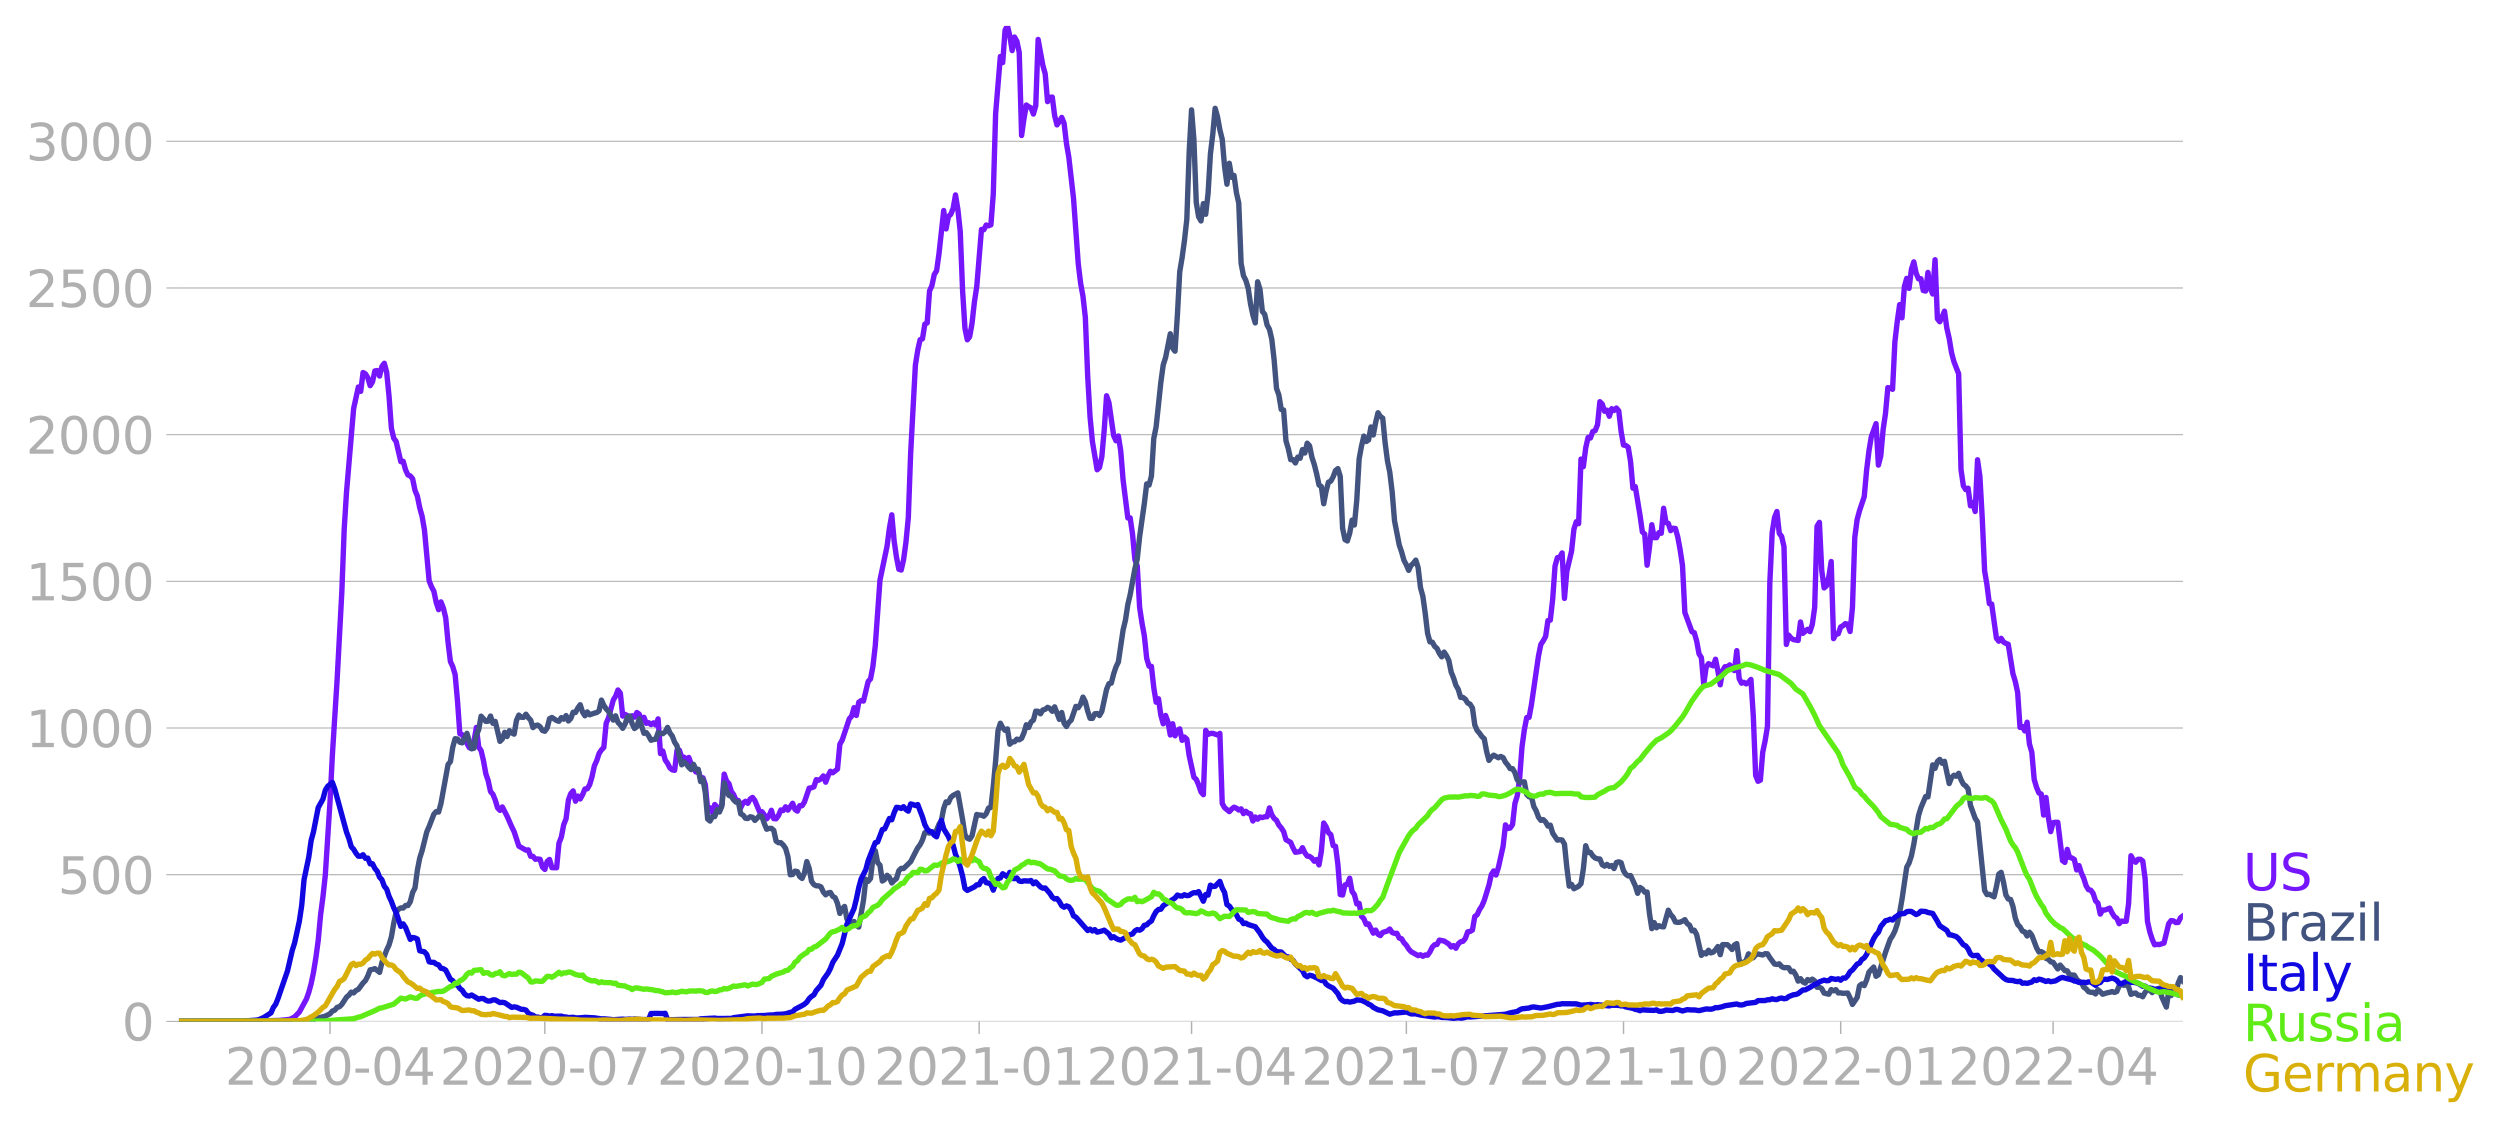 <svg xmlns:xlink="http://www.w3.org/1999/xlink" width="928.157" height="418.711" viewBox="0 0 696.117 314.033" xmlns="http://www.w3.org/2000/svg"><defs><style>*{stroke-linejoin:round;stroke-linecap:butt}</style></defs><g id="figure_1"><path d="M0 314.033h696.117V0H0v314.033z" style="fill:none" id="patch_1"/><g id="axes_1"><path d="M49.83 284.4h558V7.2h-558v277.2z" style="fill:none" id="patch_2"/><g id="matplotlib.axis_1"><g id="xtick_1"><g id="line2d_1"><defs><path id="m0d88c4dc67" d="M0 0v3.5" style="stroke:#b0b0b0;stroke-width:.4"/></defs><use xlink:href="#m0d88c4dc67" x="91.894" y="284.4" style="fill:#b0b0b0;stroke:#b0b0b0;stroke-width:.4"/></g><g style="fill:#b0b0b0" transform="matrix(.14 0 0 -.14 62.646 302.038)" id="text_1"><defs><path id="DejaVuSans-32" d="M1228 531h2203V0H469v531q359 372 979 998 621 627 780 809 303 340 423 576 121 236 121 464 0 372-261 606-261 235-680 235-297 0-627-103-329-103-704-313v638q381 153 712 231 332 78 607 78 725 0 1156-363 431-362 431-968 0-288-108-546-107-257-392-607-78-91-497-524-418-433-1181-1211z" transform="scale(.016)"/><path id="DejaVuSans-30" d="M2034 4250q-487 0-733-480-245-479-245-1442 0-959 245-1439 246-480 733-480 491 0 736 480 246 480 246 1439 0 963-246 1442-245 480-736 480zm0 500q785 0 1199-621 414-620 414-1801 0-1178-414-1799Q2819-91 2034-91q-784 0-1198 620-414 621-414 1799 0 1181 414 1801 414 621 1198 621z" transform="scale(.016)"/><path id="DejaVuSans-2d" d="M313 2009h1684v-512H313v512z" transform="scale(.016)"/><path id="DejaVuSans-34" d="M2419 4116 825 1625h1594v2491zm-166 550h794V1625h666v-525h-666V0h-628v1100H313v609l1940 2957z" transform="scale(.016)"/></defs><use xlink:href="#DejaVuSans-32"/><use xlink:href="#DejaVuSans-30" x="63.623"/><use xlink:href="#DejaVuSans-32" x="127.246"/><use xlink:href="#DejaVuSans-30" x="190.869"/><use xlink:href="#DejaVuSans-2d" x="254.492"/><use xlink:href="#DejaVuSans-30" x="290.576"/><use xlink:href="#DejaVuSans-34" x="354.199"/></g></g><g id="xtick_2"><use xlink:href="#m0d88c4dc67" x="151.703" y="284.4" style="fill:#b0b0b0;stroke:#b0b0b0;stroke-width:.4" id="line2d_2"/><g style="fill:#b0b0b0" transform="matrix(.14 0 0 -.14 122.455 302.038)" id="text_2"><defs><path id="DejaVuSans-37" d="M525 4666h3000v-269L1831 0h-659l1594 4134H525v532z" transform="scale(.016)"/></defs><use xlink:href="#DejaVuSans-32"/><use xlink:href="#DejaVuSans-30" x="63.623"/><use xlink:href="#DejaVuSans-32" x="127.246"/><use xlink:href="#DejaVuSans-30" x="190.869"/><use xlink:href="#DejaVuSans-2d" x="254.492"/><use xlink:href="#DejaVuSans-30" x="290.576"/><use xlink:href="#DejaVuSans-37" x="354.199"/></g></g><g id="xtick_3"><use xlink:href="#m0d88c4dc67" x="212.169" y="284.4" style="fill:#b0b0b0;stroke:#b0b0b0;stroke-width:.4" id="line2d_3"/><g style="fill:#b0b0b0" transform="matrix(.14 0 0 -.14 182.921 302.038)" id="text_3"><defs><path id="DejaVuSans-31" d="M794 531h1031v3560L703 3866v575l1116 225h631V531h1031V0H794v531z" transform="scale(.016)"/></defs><use xlink:href="#DejaVuSans-32"/><use xlink:href="#DejaVuSans-30" x="63.623"/><use xlink:href="#DejaVuSans-32" x="127.246"/><use xlink:href="#DejaVuSans-30" x="190.869"/><use xlink:href="#DejaVuSans-2d" x="254.492"/><use xlink:href="#DejaVuSans-31" x="290.576"/><use xlink:href="#DejaVuSans-30" x="354.199"/></g></g><g id="xtick_4"><use xlink:href="#m0d88c4dc67" x="272.636" y="284.4" style="fill:#b0b0b0;stroke:#b0b0b0;stroke-width:.4" id="line2d_4"/><g style="fill:#b0b0b0" transform="matrix(.14 0 0 -.14 243.388 302.038)" id="text_4"><use xlink:href="#DejaVuSans-32"/><use xlink:href="#DejaVuSans-30" x="63.623"/><use xlink:href="#DejaVuSans-32" x="127.246"/><use xlink:href="#DejaVuSans-31" x="190.869"/><use xlink:href="#DejaVuSans-2d" x="254.492"/><use xlink:href="#DejaVuSans-30" x="290.576"/><use xlink:href="#DejaVuSans-31" x="354.199"/></g></g><g id="xtick_5"><use xlink:href="#m0d88c4dc67" x="331.788" y="284.4" style="fill:#b0b0b0;stroke:#b0b0b0;stroke-width:.4" id="line2d_5"/><g style="fill:#b0b0b0" transform="matrix(.14 0 0 -.14 302.54 302.038)" id="text_5"><use xlink:href="#DejaVuSans-32"/><use xlink:href="#DejaVuSans-30" x="63.623"/><use xlink:href="#DejaVuSans-32" x="127.246"/><use xlink:href="#DejaVuSans-31" x="190.869"/><use xlink:href="#DejaVuSans-2d" x="254.492"/><use xlink:href="#DejaVuSans-30" x="290.576"/><use xlink:href="#DejaVuSans-34" x="354.199"/></g></g><g id="xtick_6"><use xlink:href="#m0d88c4dc67" x="391.597" y="284.4" style="fill:#b0b0b0;stroke:#b0b0b0;stroke-width:.4" id="line2d_6"/><g style="fill:#b0b0b0" transform="matrix(.14 0 0 -.14 362.349 302.038)" id="text_6"><use xlink:href="#DejaVuSans-32"/><use xlink:href="#DejaVuSans-30" x="63.623"/><use xlink:href="#DejaVuSans-32" x="127.246"/><use xlink:href="#DejaVuSans-31" x="190.869"/><use xlink:href="#DejaVuSans-2d" x="254.492"/><use xlink:href="#DejaVuSans-30" x="290.576"/><use xlink:href="#DejaVuSans-37" x="354.199"/></g></g><g id="xtick_7"><use xlink:href="#m0d88c4dc67" x="452.063" y="284.4" style="fill:#b0b0b0;stroke:#b0b0b0;stroke-width:.4" id="line2d_7"/><g style="fill:#b0b0b0" transform="matrix(.14 0 0 -.14 422.815 302.038)" id="text_7"><use xlink:href="#DejaVuSans-32"/><use xlink:href="#DejaVuSans-30" x="63.623"/><use xlink:href="#DejaVuSans-32" x="127.246"/><use xlink:href="#DejaVuSans-31" x="190.869"/><use xlink:href="#DejaVuSans-2d" x="254.492"/><use xlink:href="#DejaVuSans-31" x="290.576"/><use xlink:href="#DejaVuSans-30" x="354.199"/></g></g><g id="xtick_8"><use xlink:href="#m0d88c4dc67" x="512.53" y="284.4" style="fill:#b0b0b0;stroke:#b0b0b0;stroke-width:.4" id="line2d_8"/><g style="fill:#b0b0b0" transform="matrix(.14 0 0 -.14 483.282 302.038)" id="text_8"><use xlink:href="#DejaVuSans-32"/><use xlink:href="#DejaVuSans-30" x="63.623"/><use xlink:href="#DejaVuSans-32" x="127.246"/><use xlink:href="#DejaVuSans-32" x="190.869"/><use xlink:href="#DejaVuSans-2d" x="254.492"/><use xlink:href="#DejaVuSans-30" x="290.576"/><use xlink:href="#DejaVuSans-31" x="354.199"/></g></g><g id="xtick_9"><use xlink:href="#m0d88c4dc67" x="571.682" y="284.4" style="fill:#b0b0b0;stroke:#b0b0b0;stroke-width:.4" id="line2d_9"/><g style="fill:#b0b0b0" transform="matrix(.14 0 0 -.14 542.434 302.038)" id="text_9"><use xlink:href="#DejaVuSans-32"/><use xlink:href="#DejaVuSans-30" x="63.623"/><use xlink:href="#DejaVuSans-32" x="127.246"/><use xlink:href="#DejaVuSans-32" x="190.869"/><use xlink:href="#DejaVuSans-2d" x="254.492"/><use xlink:href="#DejaVuSans-30" x="290.576"/><use xlink:href="#DejaVuSans-34" x="354.199"/></g></g></g><g id="matplotlib.axis_2"><g id="ytick_1"><path d="M49.83 284.4h558" clip-path="url(#pbf61bbd13a)" style="fill:none;stroke:#b0b0b0;stroke-width:.3;stroke-linecap:square" id="line2d_10"/><g id="line2d_11"><defs><path id="m326bb957f6" d="M0 0h-3.5" style="stroke:#b0b0b0;stroke-width:.3"/></defs><use xlink:href="#m326bb957f6" x="49.83" y="284.4" style="fill:#b0b0b0;stroke:#b0b0b0;stroke-width:.3"/></g><use xlink:href="#DejaVuSans-30" style="fill:#b0b0b0" transform="matrix(.14 0 0 -.14 33.922 289.719)" id="text_10"/></g><g id="ytick_2"><path d="M49.83 243.556h558" clip-path="url(#pbf61bbd13a)" style="fill:none;stroke:#b0b0b0;stroke-width:.3;stroke-linecap:square" id="line2d_12"/><use xlink:href="#m326bb957f6" x="49.83" y="243.556" style="fill:#b0b0b0;stroke:#b0b0b0;stroke-width:.3" id="line2d_13"/><g style="fill:#b0b0b0" transform="matrix(.14 0 0 -.14 16.108 248.875)" id="text_11"><defs><path id="DejaVuSans-35" d="M691 4666h2478v-532H1269V2991q137 47 274 70 138 23 276 23 781 0 1237-428 457-428 457-1159 0-753-469-1171Q2575-91 1722-91q-294 0-599 50Q819 9 494 109v635q281-153 581-228t634-75q541 0 856 284 316 284 316 772 0 487-316 771-315 285-856 285-253 0-505-56-251-56-513-175v2344z" transform="scale(.016)"/></defs><use xlink:href="#DejaVuSans-35"/><use xlink:href="#DejaVuSans-30" x="63.623"/><use xlink:href="#DejaVuSans-30" x="127.246"/></g></g><g id="ytick_3"><path d="M49.83 202.713h558" clip-path="url(#pbf61bbd13a)" style="fill:none;stroke:#b0b0b0;stroke-width:.3;stroke-linecap:square" id="line2d_14"/><use xlink:href="#m326bb957f6" x="49.83" y="202.713" style="fill:#b0b0b0;stroke:#b0b0b0;stroke-width:.3" id="line2d_15"/><g style="fill:#b0b0b0" transform="matrix(.14 0 0 -.14 7.2 208.032)" id="text_12"><use xlink:href="#DejaVuSans-31"/><use xlink:href="#DejaVuSans-30" x="63.623"/><use xlink:href="#DejaVuSans-30" x="127.246"/><use xlink:href="#DejaVuSans-30" x="190.869"/></g></g><g id="ytick_4"><path d="M49.83 161.87h558" clip-path="url(#pbf61bbd13a)" style="fill:none;stroke:#b0b0b0;stroke-width:.3;stroke-linecap:square" id="line2d_16"/><use xlink:href="#m326bb957f6" x="49.83" y="161.869" style="fill:#b0b0b0;stroke:#b0b0b0;stroke-width:.3" id="line2d_17"/><g style="fill:#b0b0b0" transform="matrix(.14 0 0 -.14 7.2 167.188)" id="text_13"><use xlink:href="#DejaVuSans-31"/><use xlink:href="#DejaVuSans-35" x="63.623"/><use xlink:href="#DejaVuSans-30" x="127.246"/><use xlink:href="#DejaVuSans-30" x="190.869"/></g></g><g id="ytick_5"><path d="M49.83 121.025h558" clip-path="url(#pbf61bbd13a)" style="fill:none;stroke:#b0b0b0;stroke-width:.3;stroke-linecap:square" id="line2d_18"/><use xlink:href="#m326bb957f6" x="49.83" y="121.025" style="fill:#b0b0b0;stroke:#b0b0b0;stroke-width:.3" id="line2d_19"/><g style="fill:#b0b0b0" transform="matrix(.14 0 0 -.14 7.2 126.344)" id="text_14"><use xlink:href="#DejaVuSans-32"/><use xlink:href="#DejaVuSans-30" x="63.623"/><use xlink:href="#DejaVuSans-30" x="127.246"/><use xlink:href="#DejaVuSans-30" x="190.869"/></g></g><g id="ytick_6"><path d="M49.83 80.182h558" clip-path="url(#pbf61bbd13a)" style="fill:none;stroke:#b0b0b0;stroke-width:.3;stroke-linecap:square" id="line2d_20"/><use xlink:href="#m326bb957f6" x="49.83" y="80.182" style="fill:#b0b0b0;stroke:#b0b0b0;stroke-width:.3" id="line2d_21"/><g style="fill:#b0b0b0" transform="matrix(.14 0 0 -.14 7.2 85.5)" id="text_15"><use xlink:href="#DejaVuSans-32"/><use xlink:href="#DejaVuSans-35" x="63.623"/><use xlink:href="#DejaVuSans-30" x="127.246"/><use xlink:href="#DejaVuSans-30" x="190.869"/></g></g><g id="ytick_7"><path d="M49.83 39.338h558" clip-path="url(#pbf61bbd13a)" style="fill:none;stroke:#b0b0b0;stroke-width:.3;stroke-linecap:square" id="line2d_22"/><use xlink:href="#m326bb957f6" x="49.83" y="39.338" style="fill:#b0b0b0;stroke:#b0b0b0;stroke-width:.3" id="line2d_23"/><g style="fill:#b0b0b0" transform="matrix(.14 0 0 -.14 7.2 44.657)" id="text_16"><defs><path id="DejaVuSans-33" d="M2597 2516q453-97 707-404 255-306 255-756 0-690-475-1069Q2609-91 1734-91q-293 0-604 58T488 141v609q262-153 574-231 313-78 654-78 593 0 904 234t311 681q0 413-289 645-289 233-804 233h-544v519h569q465 0 712 186t247 536q0 359-255 551-254 193-729 193-260 0-557-57-297-56-653-174v562q360 100 674 150t592 50q719 0 1137-327 419-326 419-882 0-388-222-655t-631-370z" transform="scale(.016)"/></defs><use xlink:href="#DejaVuSans-33"/><use xlink:href="#DejaVuSans-30" x="63.623"/><use xlink:href="#DejaVuSans-30" x="127.246"/><use xlink:href="#DejaVuSans-30" x="190.869"/></g></g></g><path d="m49.83 284.4 23.004-.082 3.286-.151 1.314-.012 1.315-.117 1.971-.21 1.315-.665 1.314-1.365 1.972-3.618.657-1.867.658-2.404.657-3.186.657-4.026.657-4.854.658-7.119.657-4.983.657-6.068 1.315-20.48.657-13 1.314-20.865 1.315-24.46.657-17.47.657-10.479 1.972-23.14 1.315-6.022.657 1.202.657-5.228.657.362.658 1.073.657 2.218.657-1.062.657-3.034.657-.105.658 1.528.657-2.695.657-.864.657 2.474.658 6.698.657 8.928.657 2.777.657.875 1.315 5.648.657-.105.657 2.37.658 1.423.657.268.657.817.657 3.221.658 1.599.657 3.232.657 2.37.657 3.768 1.315 14.226.657 1.657.657 1.237.658 3.139.657 1.984.657-2.16.657 1.681.658 2.708.657 6.826.657 5.38.657 1.435.658 2.206.657 7.27.657 9.196.657.28 1.972 3.594.657.233.657-2.065.658-3.781.657 5.461.657.98.657 2.766.658 3.665.657 1.925.657 3.058.657.735.658 1.622.657 2.194.657.676.657-.956 1.315 2.567 1.314 2.987.658 1.354 1.314 4.003 1.972 1.132.657-.082.657 1.774.658.046.657.794.657-.082.657.094.658 2.17.657.642.657-2.217.657-.549.658 2.276 1.314.035.657-6.874.657-1.645.658-3.466.657-1.645.657-5.24.657-1.774.658-.758.657 2.859.657-1.424.657.805.658-1.19.657-1.587.657-.058.657-1.132.658-2.218.657-3.057.657-1.435.657-2.008.658-.98.657-.677.657-6.745.657-1.505 1.315-4.936.657-1.086.657-1.727.658.876.657 6.395.657-.479.657.362.658 1.307.657-1.284.657.385.657-1.295.658.467.657 2.019.657-1.144.657 1.669.658-.164.657.514.657-.467.657.583.657-1.692.658 9.651.657-.7.657 2.486.657.933.658 1.284.657.537.657.128.657-5.531.658-.094.657 1.984.657-.012.657.724.658-.654.657 1.798 1.314 2.228.658-.28.657 1.868.657.058.657 1.902.658 7.025.657-.583.657 1.33.657-2.24.658.735.657.501.657-1.178.657-8.53.658 1.936.657.7.657 2.171.657.91.658 1.506.657.128.657 1.996.657-1.296.658-.478.657.548.657-1.19.657-.443.657.875 1.315 3.174.657-.07.657.875.658 1.109.657-.794.657-1.587.657 2.322.658.047.657-.922.657-1.54.657.163.658-1.038.657.91 1.314-1.89.658 1.715.657.467.657-1.518.657.012.658-1.038 1.314-3.851.657-.105.658-.257.657-1.996.657.152.657-.385.658-.817.657 1.739.657-1.762.657-1.272.658.408 1.314-1.027.657-6.908.658-1.167 1.971-5.928.657-.724.658-2.357.657 2.159.657-3.664.657-.467.658.116 1.314-5.45.657-.711.658-3.466.657-5.718 1.314-18.321 1.972-9.453.657-5.018.658-3.71.657 7.281.657 4.54.657 3.337.658.21.657-2.882.657-4.855.657-6.803.658-18.041 1.314-24.46.657-4.154.658-2.93.657-.244.657-4.096.657-.339.658-8.915.657-1.46.657-3.092.657-1.073.658-4.738 1.314-12.008.657 5.111.657-3.454.658-.607.657-1.657.657-3.746.657 4.015.658 6.138.657 16.536.657 10.479.657 3.174.658-.863.657-3.711.657-5.929.657-4.306 1.315-15.917.657.07.657-1.295.658.198.657-.268.657-8.53.657-22.477 1.315-15.847.657 1.692.657-9.067.658-1.167.657 2.812.657 4.073.657-3.77.658 1.156.657 3.15.657 23.107.657-4.645.658-3.84.657.48.657.314.657 1.716.658-2.334.657-18.426 1.314 7.188.657 2.392.658 7.726.657-1.214.657-.047.657 5.193.658 2.544.657-.91.657-1.167.657 1.622.658 5.602.657 3.839 1.314 11.494 1.315 18.193.657 5.415.657 3.63.658 5.857.657 16.396.657 11.32.657 6.873 1.315 7.866.657-.63.657-3.023.658-7.457.657-9.487.657 1.902 1.315 9.195.657 1.424.657-1.33.657 4.143.658 8.11 1.314 10.56h.657l.658 4.529.657 7.083.657 1.774.657 11.518.657 4.341.658 3.57.657 6.29.657 2.183.657.047.658 5.928.657 4.05.657-.946.657 4.586.658 2.37.657-2.312.657 1.798.657 3.64.658-3.127.657 3.35.657-1.506.657-.409.658 3.175.657-.91.657.594.657 4.587 1.315 5.998.657.618.657 1.517.658 1.96.657.771.657-17.901.657 1.12.658-.268.657-.024 1.314.444.658-.432.657 19.523.657 1.156 1.314 1.097.658-.712.657-.514.657.269.657.525.658-.327.657 1.319.657-.642.657.548.658.14.657 2.008.657-1.109.657.607.658-.607.657.152.657-.222.657-.012.658-2.45.657 1.902.657 1.027.657.548.658 1.319.657.758.657 1.016.657 2.275 1.315.759.657 1.517.657 1.225 1.315-.198.657-1.074.657 1.412.658.91.657.105.657.479.657.863.658-.478.657 1.494.657-3.805.657-7.853.657 1.015.658 1.68.657.537.657 3.058.657.198.658 5.018.657 8.414.657.116.657-2.8.658-.175.657-1.68.657 3.652.657.91.658 2.58.657-.141.657 3.594.657.677.658 1.54.657-.105 1.314 2.58.658-.852.657 1.155.657.373.657-.875 1.315-.408.657-.537.657.968.658.234.657-.012.657 1.319.657.198.658 1.109.657.688.657 1.05.657.747 1.972 1.097.657-.245.657.432.658-.373.657.07.657-.922.657-1.33.658-.677.657-.059.657-1.213 1.315.256 1.314.829.657.828.658-.385.657.736.657-1.214.657-.584.658-.14.657-.793.657-1.832.657-.129.658-.373.657-3.781.657-.478.657-1.436.658-1.015.657-1.54 1.314-4.237.658-2.964.657-1.015.657 1.132.657-2.065 1.315-5.94.657-5.94.657.98.658-.128.657-.946.657-5.881.657-2.124.657-4.773.658-8.81.657-4.82.657-3.384.657-.058.658-3.536 1.971-13.607.658-3.186.657-.98.657-1.202.657-4.446.658-.129.657-5.788.657-9.265.657-2.323.658-.14.657-1.19.657 12.662.657-7.586 1.315-5.566.657-6.127.657-2.065.658.525.657-17.971.657 2.1.657-5.228.658-2.894.657.152.657-1.809.657-.245.658-1.657.657-6.395.657.654.657 2.007.658-.315.657 1.703.657-2.1.657.49.657-.677.658.794.657 5.706.657 3.804.657.117.658.502.657 3.98.657 7.41.657-.42 1.315 7.958.657 4.645.657.606.658 8.66.657-4.937.657-6.337.657 3.595.658.011.657-1.4.657.175.657-6.955.658 3.956.657.268.657 1.996.657-.665.658.07.657 2.38.657 3.536.657 4.365.658 13.105 1.971 5.356.658.28.657 2.299.657 3.57.657 1.063.658 7.433.657-4.68.657-1.061 1.314.595.658-1.832.657 3.267.657 3.84.657-3.898.658-1.132.657.047.657-.549.657 1.167.658.42.657-5.554.657 7.76.657 1.295.658-.222.657.42.657-.49.657-.746.658 10.21.657 16.536.657 1.61.657-.314.658-7.784.657-3.14.657-4.037.657-39.945.658-14.062.657-4.19.657-1.645.657 6.069.658.875.657 2.836.657 27.236.657-2.59.658.84.657.397 1.314.245.658-5.146.657 3.162 1.314-1.12.657.642.658-2.008.657-4.726.657-22.604.657-1.085.658 13.42.657 4.831.657-.583.657-2.51.658-4.247.657 21.46.657-1.225.657-.128.658-1.88.657-.372.657-.56.657.163.658 2.019.657-6.594.657-19.651.657-4.948.658-2.44 1.314-3.909.657-7.34.658-5.38.657-3.99 1.314-3.618.658 11.541.657-2.532.657-7.364.657-4.434.658-7.247.657.093.657.374.657-13.303.657-5.625.658-4.645.657 3.653.657-8.659.657-2.31.658 2.777.657-5.333.657-2.03.657 3.15.658 1.575.657-.046.657 3.279.657.152.658-5.182.657 4.365.657 1.634.657-9.523.658 16.43.657.818.657-1.33.657-1.6.658 4.739.657 2.859.657 3.99.657 2.463 1.315 3.384.657 26.665.657 4.54.658 1.05.657-.397.657 4.901.657-.921.658 2.508.657-14.4.657 4.621.657 11.682.658 14.622.657 3.92.657 5.194.657.128 1.315 9.51.657.83.657-.794.657 1.027.658.385.657.233 1.314 8.204.658 2.182.657 3.07.657 9.708.657-.256.658 1.225.657-2.416.657 6.08.657 2.276.658 7.55.657 2.217.657 1.564.657.315.658 5.846.657-4.9.657 5.484.657 4.026.658-2.474.657-.128.657.011 1.315 10.666.657.49.657-3.617.657 2.229.658.175.657.397.657 2.917.657-1.202.658 2.077.657 1.447.657 2.1.657 1.074.657.164.658.922.657 2.03.657.642.657 3.046.658-1.132h.657l1.314-.525.658 1.342.657 1.038.657.432.657 1.517.658-.735.657.082.657-.035.657-4.913.658-13.304.657 1.132.657.665.657-.816.658-.012.657.502.657 4.901.657 11.891.658 2.953.657 2.019.657 1.54.657-.117.658.07 1.314-.432 1.315-5.39.657-.864.657.081.657.467.658-.023.657-1.33.657-.48h0" clip-path="url(#pbf61bbd13a)" style="fill:none;stroke:#7516fd;stroke-width:1.5;stroke-linecap:square" id="line2d_24"/><path d="m49.83 284.4 33.52-.07 2.628-.327 3.287-.723 1.314-.339 1.315-.653.657-.77.657-.234.657-.782.658-.186.657-.642 1.314-2.03.658-.55.657-.84.657.222.657-.677.658-.315 1.314-1.785.657-.665.658-1.284.657-1.704.657-.105.657-.233 1.315 1.039.657-2.766 1.314-3.454.658-1.412.657-2.24.657-3.805.657-3.093.658-.793.657-.385.657.046.657-.711.658.011.657-1.062.657-2.567.657-1.272.658-4.913.657-3.384.657-2.066 1.315-5.263.657-1.505 1.314-3.42.658-.711.657.128.657-2.392 1.972-10.841.657-.794.657-4.037.658-2.358.657.094.657.887.657.175 1.315-2.65 1.314 4.307.657-.164.658-3.629.657-1.552.657-3.734 1.315 1.447.657-.058.657-1.424.657 2.007.658-.513 1.314 5.543.657-.654.658-1.844.657 1.156.657-1.622.657.618.658.338.657-3.839.657-1.459.657.596.658.023.657-.864.657.946.657.688.658 2.089.657-.572.657-.128.657.467.658 1.038.657.21.657-.922.657-2.567.658-.338 1.314.852.657.198.657-1.015.658.431.657-.992.657 1.494.657-.688.658-1.75.657.07.657-1.25.657-.898.658 2.042.657 1.027.657-1.062.657.782 1.315-.455.657-.163.657-.49.658-2.976.657 1.482.657.968.657.689 1.315 2.427.657-1.19.657 1.844.658.665.657.968.657-1.167.657-1.948.658-.28.657 2.123.657 1.33.657-.524.658-2.183 1.314 4.038.657-.187.658.91.657 1.214.657-.21.657-.082.657-1.843.658.245.657.058.657-.513.657-1.226.658 1.54.657.853.657 1.738.657.98.658 2.941.657 2.358.657-.806.657.63.658.887.657.619.657-1.459.657 1.377h.658l.657 3.42.657-.666.657 3.816.658 7.294.657.548.657-1.248.657.011.658-1.902.657.619.657-1.61.657-6.5.658 2.275.657 1.225.657.234.657 1.003.658.63.657-.093.657 3.36.657.35.658.864.657.07.657-.478.657.14.657.875 1.315-1.33.657.257.657 1.96.658 1.564.657-.222.657-.023.657.56.658 2.999.657.443h.657l.657.63.658.934.657 2.322.657 5.042.657-.082.658-.922.657.128.657 1.39.657.5.658-1.54.657-3.15.657 1.879.657 3.605.658.934.657.327.657.023.657.28.658 1.424.657.782.657-.537.657-.117.658 1.109.657.35.657 1.599.657 2.777.658-1.33.657-.607.657 3.524.657.747.657.152.658-.245.657 1.05.657.513 1.315-7.41.657-5.905.657.584.657-.829.658-5.601.657-2.1.657 3.302.657.735.658 4.4.657-.444.657-1.144.657.596.658 1.528.657-.7.657-.537.657-2.182.658-.642.657.047 1.972-1.926 1.314-2.59.657-1.249.658-.863.657-1.32.657-2.03.657-.093.658.198.657-.35.657.525.657-1.026.658-1.588.657-1.026.657-3.408.657-1.82.657.21.658-1.447.657-.56 1.314-.69 1.315 7.423.657 4.236.657.957.658.268.657-.957 1.314-5.928.658.152.657.035.657.303.657-.688.658-1.599.657-.163.657-5.859.657-7.141.658-8.356.657-2.089.657 1.237.657.736.658-.386.657 4.248.657-.63.657-.058.658-.712.657.175.657-.409.657-1.528.658-2.253.657.747.657-1.528.657-.514.658-2.497.657.058.657.689.657-1.062.657-.187.658-.548.657.315.657.782.657-1.237 1.315 3.489.657-1.914.657 2.976.658.922.657-1.144.657-.63 1.315-3.828.657.362.657-1.027.657-1.914.658 1.284.657 2.602.657 2.007.657.035.658-1.295.657-.07.657.548.657-1.166 1.315-6.115.657-1.587.657-.14.658-2.58.657-1.948.657-1.366 1.315-8.915.657-2.72.657-4.329.657-2.777 1.315-7.223.657-2.685.657-6.22 1.315-9.277.657-5.438.657.327.657-2.474.658-10.491.657-3.267 1.314-12.405.658-4.808.657-2.066 1.314-6.605.658 4.015.657.817.657-9.966.657-12.148.658-3.91.657-4.784.657-5.928.657-18.765.658-11.681.657 8.273.657 17.505.657 3.967.658 1.18.657-4.82.657 2.964.657-5.754.658-11.097.657-5.473.657-7.177.657 2.345.658 3.63.657 2.637.657 7.667.657 4.843.657-5.823.658 3.909.657-.525.657 4.784.657 2.894.658 16.805.657 3.442.657 1.296.657 2.193.658 4.388.657 3.104.657 2.16.657-11.449.658 2.113.657 6.138.657.793.657 2.976.658 1.19.657 2.813.657 5.788.657 7.877.658 1.844.657 4.014.657.163.657 8.566.658 2.217.657 3.023.657-.012.657.945.658-1.622.657.303.657-2.404.657.946.658-2.731.657.712.657 3.209.657 2.007.658 2.602.657 3.116.657.432.657 4.785.657-3.501.658-2.51.657-.28.657-1.213.657-1.75.658-.526.657 2.183.657 14.412.657 3.162.658.385.657-2.135.657-3.665.657 1.354.658-6.897.657-11.506.657-3.547.657-2.801.658 1.505.657-.432.657-3.617.657 2.229.658-3.49.657-2.695.657 1.038.657.456.658 6.791.657 5.1.657 3.22.657 5.462.658 8.029 1.314 6.733.657 1.926.658 2.345.657 1.237.657 1.54.657-1.388.658-.584.657-.875.657 2.09.657 5.589.657 2.392.658 4.715.657 5.578.657 2.404.657.081.658 1.167.657.572.657 1.377.657.969.658-1.319.657.98.657 1.33.657 3.268.658 1.587.657 2.077.657 1.144.657 2.217.658.024.657.501.657 1.05.657.316.658 1.05.657 4.738.657 1.54.657.747.658.945.657.607.657 3.513.657 2.509.658-.864.657-.583 1.314.723.658-.362.657.315.657 1.284.657.782.658 1.015h.657l.657 1.097.657 2.03.657.643 1.315-.106.657 3.513.657.654.658-.035.657 2.742.657 1.202.657 1.774.658.887.657-.21.657.641.657 1.156.658-.257.657 2.217 1.314 1.949.658-.105.657.082.657 1.143.657 6.465.658 5.228.657-.49.657 1.214 1.315-.689.657-.747.657-4.096.657-6.441.658 1.878.657-.023.657.969.657.595.658.222.657.058.657 1.587.657.397.658-.49.657.536.657-.21.657.829.657-1.68.658-.187.657.245.657 2.217.657 1.004.658.466.657-.116 1.314 2.847.658 2.1.657-1.633.657.443.657.876.658-.035.657 5.94.657 4.247.657-1.68.658 1.435.657-.572.657.269.657.058 1.315-4.633.657 1.237.657.7.658 1.342.657.105.657-.058.657-.28.658-.42.657 1.085.657.455.657 1.564.658-.163.657 1.213 1.314 5.788.658-.711.657.303.657-1.015.657.735.657-.199.658-.653.657-.922.657 2.264.657-2.79 1.315.013.657.583.657.759.658-1.26.657-.374.657 4.47.657 1.166.658-.361.657-.654.657-1.774.657 1.237.658-.186.657-.782.657-.234 1.315.28.657-.361.657.035.657 1.073 1.315 1.774.657.105.657-.163.658.758.657.327.657-.047.657.07.658 1.086.657-.129.657 1.015.657 1.728.658-.677.657.898.657.35.657-.992.657.315.658-.443.657.49.657 1.774.657-.035.658.408.657 1.249 1.314.315.658-1.284.657.339.657-.327.657.91.658-.023.657.14 1.314-.082.658 1.366.657 1.797 1.314-1.926.658-3.267.657-.502.657.467.657-1.564.658-2.205 1.314-1.4.657 2.566.658-.42 1.971-6.231 1.315-3.641.657-.992.657-1.342.657-1.96.658-3.105.657-3.757 1.314-8.928.658-1.178.657-2.019.657-3.197 1.315-7.982.657-2.148 1.314-3.139.658.082 1.314-8.904.657.969.658-1.926.657-.572.657 1.074.657-.537 1.315 6.185.657-1.669.657-.642.658.28.657-.816.657 1.773.657 1.26.658.48.657.828.657 4.562 1.315 3.63.657 1.015 1.972 19.103.657 1.109.657-.07 1.314.7.658-2.8.657-3.513.657-.502.657 2.742.658 3.536.657 1.132.657.14.657 1.926.658 3.267.657 1.762.657.677.657 1.167.658.222.657 1.143.657-1.038.657.84 1.315 3.477.657 1.167.657-.081.658.373.657 1.506.657.233.657.712.658.14 1.314 1.855.657-1.073 1.315 1.54.657.058.657 1.097 1.315.105.657 1.132.657.596.658.361.657 1.272.657.444.657.782.657.186.658-.011.657.466.657-1.167.657.549.658.7 1.314-.42.657-.105.658-.222.657.245.657-.256.657-1.564.658-.397.657.233.657-.151.657.607.658 2.077.657-.269.657-.116.657.606.658.036.657.396.657-1.237.657-.723.658.151.657.666.657-.666.657-.385.658-.163.657 2.31 1.314 2.918.658-4.294.657 1.097.657-1.027.657.338.658-2.777.657-1.54.657.944h0" clip-path="url(#pbf61bbd13a)" style="fill:none;stroke:#42537f;stroke-width:1.5;stroke-linecap:square" id="line2d_25"/><path d="m49.83 284.4 17.746-.082 3.943-.28.657-.163 1.315-.584 1.972-1.272.657-1.493.657-.922.657-1.646 2.63-7.655 1.314-5.683.657-2.066 1.314-6.033.658-4.4.657-7.211 1.314-6.243.658-4.645.657-2.427 1.314-6.733 1.315-2.346.657-2.462.657-1.097 1.315-1.074.657 1.786 3.286 12.054.658 1.75.657 2.288.657.724.657 1.097.658.816.657.024.657-.42.657.992.658-.059.657 1.599.657-.023.657 1.307.657.793.658 1.646.657.711.657 1.81.657.781.658 2.019.657 1.412.657 1.774.657 1.33 1.315 3.851.657-.689.657 1.004 1.315 3.314.657-.537.657.129.658.303.657 3.268 1.314.291.658.747.657 2.03.657.14.657.013.658.478.657.233.657.934.657.117.658.396 1.314 2.544.657.397.658 1.109.657.081.657.98.657.514.658 1.004.657.502.657.093.657-.292 1.972 1.179.657-.21.657.023.658.455.657.257.657-.058.657-.28h.658l1.314.746.657-.07.658.105 1.971 1.307.658-.151.657.105 1.314.571.658.035.657.187.657.864.657.373.658.199.657.478.657.023.657.199.658-.059.657-.606.657.046.657.175.658-.151.657.175 1.971-.035.658.21.657.035.657.163 1.315-.082.657.152.657.023 1.315-.081.657-.082 1.314.07 1.315.07 1.972.292.657-.024 1.972.176.657.081 2.629-.163.657.07 1.315-.082.657.07.657-.093 1.972.152h1.972l.657-1.693 1.971-.011 1.315.035.657-.07.657 1.809 3.287-.082 5.258-.012.657-.175 3.943-.21.658.117 3.943-.024.657-.21 3.944-.513 1.314.058.657.012.658-.117 1.971-.035 1.315-.128 1.314-.047.658-.14 1.314-.035 1.315-.117 1.314-.42.657-.14.658-.712 1.971-1.026.658-.397.657-.56.657-.98.657-.62.658-.42.657-1.213 1.314-1.482.658-1.54 1.314-1.856.657-1.26.658-1.704 1.314-2.007 1.315-3.256 1.314-5.344 1.972-4.365.657-2.649.657-3.162.657-2.428 1.315-2.602.657-2.509 1.972-5.006.657-.199 1.315-3.465.657-.187 1.314-2.894.658.361.657-1.972.657-1.493.657.07.658.245.657-.49.657.793.657.444.658-1.996.657.152.657.28.657-.269 1.315 3.443.657 2.159.657 1.237.658.618.657.152.657.934.657.431 1.315-4.586.657 2.38 1.314 2.136.658 1.54.657.888.657 2.544.657 1.482.658 2.077.657 2.509.657 3.407.657.549 1.972-.969.657-.583.658-.035.657-1.202.657-.49.657 1.132.658.116.657.315.657 1.646.657-1.844.658-1.389.657-.163.657-1.167 1.315.864.657-1.26.657 1.668.657.093.658-.186.657.828.657.152.657-.199 1.315.07.657-.151.657.91.658-.502 1.314 1.389.657.338.657-.058 1.315 1.505.657 1.062.657.49.658-.105.657.829.657 1.167.657.42.658-.385.657.257.657.898.657 1.634.658.35 3.286 3.723.657-.385.657.513.658-.373.657.7 1.314-.315.658-.234 1.314 1.05.657 1.11.658-.34.657.467.657.327.657.152 1.315-.7.657-.514.657-.315.658-.175.657-.84.657-.385.657.175.657-.397.658-.968.657-.117.657-.665.657-.42.658-1.47.657-1.156.657-.584.657-.07.658-.98 3.286-2.135.657-.829.657.245.658.035.657-.362.657.257.657-.082.658-.478.657-.28.657.047.657-.339 1.315 2.673.657-1.868.657.164.658-2.766.657.374.657-.059 1.315-1.365.657 1.844.657 1.248.657 3.373.657.397.658.933.657.49.657 1.004.657 1.225.658.234.657 1.015.657-.14.657.397 1.972.606 1.315 1.762.657 1.12.657.853.657.525 1.315 1.692.657.35.657.653 1.315.082 1.314 1.307.658.058.657.666.657.291.657 1.027 1.315 1.214.657.583.657 1.32.658.43.657-.42.657.13 1.315.594 1.314.735.657-.081.657 1.073.658.49 1.314.654 1.315 1.54.657 1.307.657.619.657.303.658-.081.657.198 1.314-.28.658-.339 1.314.106 1.315.63.657.455.657.292.657.595 1.315.677 1.314.28 1.315.63.657.315 1.315-.385.657.035 2.629-.269 1.314.537 1.315-.012 1.314.327 3.944.56.657-.105.657.047.657.163 1.315.035 1.972.21 1.314-.14.657.094.658-.047 1.314-.338.657.07 9.859-.77 1.315-.386 1.971-.385.657-.443.658-.292 1.971-.222.658-.233.657-.07 1.972.303 1.971-.373 2.63-.665.657-.024.657-.14 3.943.035 1.315.362 1.314-.058 1.315-.14 1.314.163.658-.093 3.286.35.657-.21 1.972.058.657.14h.657l.657.292 1.972.397.657.28.658.117.657.256.657-.245 1.972.117 1.314.035.658-.14.657.373.657.035.657-.116.658-.245 1.971.128.658-.292h.657l1.314.42 1.315-.361 1.314.093.658-.023 1.314.198 1.972-.467 1.314.07.657-.14.658-.315.657.035 1.314-.292.658-.256 3.286-.49.657.233.657.047.658-.117.657-.304 2.629-.315.657-.478 1.972-.023.657-.21.657-.012.658-.269.657.175.657.047.657-.315.658-.117.657.199.657-.082.657-.513 1.315-.514.657-.07.657-.245 1.315-1.015.657-.024 1.314-.676 1.315-.84.657-.199.657-.525 1.315-.49.657.186.657-.058.658-.572 1.314.257.657-.163.658.385.657-.607.657.023.657-.665.658-1.108.657-.49 1.314-1.646.658-.28.657-1.015.657-.409.657-.957 1.315-2.975.657-1.447.657-1.062.658-.7.657-1.634 1.314-1.587.658-.152.657-.292.657.245.657-.758.657-.397.658-.549 1.314-.105.657-.513.658-.093.657.035 1.314.851.658-.291.657-.642 1.314.093.658.269 1.314.268 1.315 2.194.657 1.237 1.972 1.284.657 1.237.657.058 1.315.432.657.583 1.314 1.704.658.303.657.829.657 1.412.657.49 1.315-.105.657 1.039.657.443.658.747.657-.198 1.314.886.657.899 1.972 1.82.657.63.658.467.657.222 1.314.058.658.222.657.094.657-.105.657.56.658-.082.657.117 1.314-.385.658-.63.657.221.657-.385.657.128 1.315.514.657-.199.657.269 1.315-.222 1.314-.77.658-.198 1.314.35 1.315.315.657.326.657.117.657.292 1.315-.058.657.128.657-.245.657.058 1.315.91.657-.583.657-.198.658-.806.657-.116.657.07 1.315-.385.657.221.657.409.657.805.658.152 1.314-.665.657-.082.658.397.657-.082 1.314.292 1.315.852.657-.059.657.432 1.315.21.657.257.657.116.658-.21.657.117.657-.245 1.315.56h.657l1.314.584.658.618.657-.012.657.164h0" clip-path="url(#pbf61bbd13a)" style="fill:none;stroke:#1007e1;stroke-width:1.5;stroke-linecap:square" id="line2d_26"/><path d="m49.83 284.4 40.75-.093 1.97-.222 5.916-.42 1.315-.444.657-.128 3.943-1.692 1.315-.677.657-.093 3.286-1.027 1.972-1.669 1.314.245 1.315-.595 1.314.373.658-.023.657-.595.657-.35 1.315-.35 3.286-.595.657.035.657-.094 1.972-1.283.657-.234.658-.688.657-.012.657-.689.657-.303.658-.548.657-.957.657-.49.657.175.657-.747 1.972-.21.657 1.027.658-.187.657.047.657.513.657.128.658-.455.657-.046.657-.455.657.968.658.175 1.314-.618.657.256.658-.116.657.023.657-.548.657.116 1.315 1.027.657.467.657 1.062.658.058.657-.315 1.314.117.658-.012 1.314-1.365h.657l.658.245.657-.374 1.314-1.015.657.502.658-.338.657.023.657-.245.657.047 1.315.63 1.314.291.658-.14.657.77.657.409 1.315.478.657-.105.657.234.657.385.658-.28.657.21 1.972.023.657.222.657-.093.657.595 1.972.21.657.338.658.164.657.49.657-.397.657-.07 1.972.385.657-.093 1.972.28.657.187.657.011 1.315.327.657.28 1.315-.082.657-.128.657.128.657.012 1.315-.362 1.314.164.658-.21 1.314-.059.657.07.658-.128 1.314.105.657.385.658.012.657-.304.657-.151.657.198.658-.093.657-.35.657-.07.657-.339.658.128.657-.186 1.314-.642.658.14.657-.175.657-.059.657-.175.658-.046.657.303 1.314-.525.657.128.658-.023 1.314-.56.657-.922 1.315-.152.657-.642 1.315-.571 1.971-.619.658-.385.657-.093.657-.654.657-.455.658-1.132.657-.373.657-.969L224 265.6l.657-.326.657-.91.657-.06.658-.594.657-.199 2.629-2.053 1.314-1.67.658-.361.657-.128 1.314-.595.658-.49.657.816.657-.21.657-.362.657-.501.658-.187.657-.07.657-.49.657-1.634 1.315-.653.657-.782.657-.525.658-.957 1.314-.584.657-.63.658-.957 2.629-2.322.657-.677 1.314-.829.658-.641.657-.117 1.314-1.844.658-.327.657-.816 1.314.081.658-.968.657.081.657.397.657-.07 1.972-1.552.657.058.658-.14.657-.443.657-.292.657-.012 1.315-.443.657-.455.657.152.657.56.658-.584.657.595.657.234.657-.502 1.315.058.657-.571.657.525.658.28.657 1.365.657.537.657.07.658.525.657 1.797 1.314 2.054.658-.222 1.314 1.19.657-.186.658-1.447.657-.724 1.314-2.602 1.315-.688.657-.63.657-.316.658-.502.657-.28.657.386.657-.129 1.972.455 1.314.922.658.479.657.058 1.314.478 1.315 1.39 1.314.21.658.618.657.338.657.082.657-.129.658-.396.657.221 1.314-.046.658.151 1.971 2.451.658.408 1.314.42.657.654.658.443.657.946 1.314.863 1.315.91.657.047.657-.257.658-.758 1.314-.747.657-.023.658.105.657-.537.657 1.202.657-.175.657.187.658-.28 1.314-.747.657-.339.658-1.248.657.443h.657l.657.455.658.957.657.257.657.525 1.315.525.657.759.657.443.657.047.658.42.657.758.657.175.657-.105 1.972.28.657-.221.658-.537.657.257.657.385.657.198.658-.047.657-.21.657.199 1.315 1.377 1.314-.677 1.314.082.658-.584.657-.805.657-.49 2.63.07.656.665 1.315-.257.657.14.657.42 2.63.187.657.642.657.327 1.314.35.658.268 2.629.397.657-.478.657-.21.657.034.658-.676.657-.245 1.314-.817.658-.059.657.187.657-.245.657.385.658.245.657-.338 2.629-.689.657.047.657-.222 1.315.35.657.094.657.303 2.63.105.656-.07.658.128.657-.233 1.314-.105.658-.478 1.314.035.657-.397 1.315-1.459.657-1.074.657-.793 1.315-3.688 3.286-8.799 2.629-4.702.657-.876.658-.688.657-.479.657-.968 2.629-2.544.657-1.039.657-.677.658-.478 1.971-2.252.658-.42 1.314-.292 1.972-.047.657.059 1.972-.386.657.047.657-.14 1.315.082.657.175.657-.059.658-.618h.657l1.314.327 1.972.186.657.222.658-.023 1.314-.374 1.315-.63 1.314-.84.657-.187.657.059.658.233 1.314.619.657.63.658.28.657.128.657-.082.657-.361.658-.152.657.023.657-.373 1.315-.152 1.314.397 1.972-.07h2.629l.657.14 1.315.047.657.747 1.314.198 1.972-.035.657-.082.658-.642 1.314-.688.657-.327.658-.455.657-.303.657-.175.657-.035 1.315-1.062.657-.549 1.314-1.54.658-1.015.657-1.25.657-.43 1.315-1.46.657-.536 1.314-1.728 1.972-2.322 1.315-1.318 1.314-.666 1.972-1.353.657-.537 1.315-1.482 1.971-2.474.658-.992 1.971-3.43 1.972-2.743.657-.77.658-.596 1.971-.571 2.63-1.973.656-.513 1.315-1.26 1.972-.782 1.971-.479 1.315-.548 1.314.222 1.972.676 1.972.84 3.943 1.168 3.287 2.439 1.314 1.575 1.972 1.365 1.971 3.408 1.315 2.509 1.314 2.917 5.258 7.62.658 1.518.657 1.797 1.972 3.442 1.314 2.766 1.315.98.657 1.004.657.49.657.875 1.972 2.042 1.315 1.669.657 1.109 2.629 2.147.657.058 1.314.257.658.513 1.314.42.657.152.658.689.657.35.657.198.657-.292 1.315-.14 1.314-1.05.658.14.657-.443.657.081 1.315-.898.657-.152.657-.513.657-.84.658-.059 2.629-3.49 1.314-1.084.657-1.05.658-.41.657.304 1.314.082.658-.245 1.971.163.658-.21.657.117.657.513.657.315.657.747 1.972 4.54 1.315 2.59 1.314 3.303.657 1.074.658.805.657 1.202 1.972 5.146.657 1.424.657 1.003 1.315 3.361.657 1.436 1.314 2.252.658.863.657 1.54 1.314 1.775 1.315 1.33.657.373.657.572.658.21 2.629 2.486 1.314.91 1.315.724.657.385.657.245.657.536 1.315.7 1.971 1.67 2.63 2.893 1.314 1.354 1.972.934 1.314.49.657.583 1.315.712 1.972.887 1.971.969 2.63 1.132.657.151 1.314-.186 1.315.268.657.07 2.629.735.657.07h0" clip-path="url(#pbf61bbd13a)" style="fill:none;stroke:#5feb16;stroke-width:1.5;stroke-linecap:square" id="line2d_27"/><path d="m49.83 284.4 30.233-.093 1.315-.024 1.971-.058 1.972-.327 1.972-1.097 1.314-.992 1.315-1.307.657-.408 2.63-4.61.656-.805.658-1.4.657-.304.657-.525 1.972-3.874.657-.35.657.642.658-.397.657.035.657-.362.657-.805.658-.385.657-.829.657-.641.657.186.657-.28.658.047.657 1.167 1.314 1.575.658.514h.657l.657.361.657.922 1.315.887.657.992 1.315 1.552.657.28.657.432 1.315 1.12.657-.105.657.56 1.315.514.657.747.657.397 1.315 1.073 1.314-.07.657.514.658.21.657.373.657.864.657.175 1.315.151 1.314.736 1.972-.164.657.234.657-.012.658.397.657.21.657.373 1.315.152.657-.128.657.058.657-.304 1.972.456 1.315.361.657.024.657.326.657-.14 3.944.07 1.314.28.658-.058 1.314.012 1.972.046 4.6.234h1.315l2.629.082 1.314.163 4.601.082 1.972-.129 4.6.129 1.972-.199 1.972-.081.657-.094 2.63.222.657-.07 1.314.082 7.887.081.657.07 3.286-.163 6.573.14 6.572-.198 1.315-.28 3.286-.164 1.314.163.658-.116h1.971l2.63-.024 1.314-.116.657-.012 1.315-.513 1.971-.35.658-.07.657-.397 1.314.081 1.315-.478 1.314-.362.658.059.657-.537.657-.689.657-.326.658-.63h.657l.657-.292.657-1.039.658-.77.657-.339.657-1.038 2.629-1.144 1.314-2.415 1.972-1.68.657.01.658-1.318 1.971-1.424.658-.886 1.314-.689.657.21.658-1.225.657-1.61.657-1.938.657-1.458.658-.234.657-.408.657-1.622 1.315-1.95.657-.07 1.314-2.345.658-.257.657-.408.657-1.202.657.455.658-1.937.657-.152.657-.77.657-.478.658-.899.657-4.224 1.314-5.52.657-2.404.658-1.027.657-.443.657-2.696.657-.117.658-1.213 1.314 10.07.657.619 1.315-2.836 1.314-3.839.658-1.645.657-1.12 1.314 1.05.658-1.074.657 1.284.657-1.237.657-7.41.658-8.718.657-1.785.657-.479.657.619.658-.479.657-2.03.657.875.657 1.202.658.233.657 1.506 1.314-2.17 1.315 5.659 1.314 2.299.658-.035.657 1.004.657 1.937.657.84.657.233.658.992.657-.583 1.314.98.658.082.657 1.808.657-.186.657 1.225.658 1.96.657.199.657 4.434.657 1.89.658 1.401.657 3.49.657 1.61.657.152.658.49.657-.549.657 2.953.657 1.54.658.56 1.971 2.194.658 1.319 1.971 4.68.658 1.411.657-.14.657.024.657.665.658.046.657.304.657 1.517 1.315 1.517.657.303 1.314 2.58.657.443.658.14.657.712.657.303.657-.152.658.199.657.595.657 1.097 1.315.677.657-.339 2.629-.175 1.314 1.085 1.315.187.657.817.657-.012.658.315.657-.571.657.431.657.257.658-.082.657 1.05.657-.571.657-1.225.658-.747.657-1.47.657-.42.657-.573.658-2.38.657-.514.657.152.657.572 1.972.828.657-.035.657.129.658.397.657-.21 1.314-1.4.658.373.657-.549.657.222.657-.059.658-.478.657.63.657.117.657-.28 1.315.653 1.314.42.658-.07.657-.198 1.314.724.658.198.657-.327.657 1.097 1.315 1.365.657-.116.657.723.657-.186.658.478.657-.42.657.082.657-.129.658.245.657 2.194.657.164.657-.374.657.397.658.082.657.303.657.082.657-1.4 1.315 2.263.657 1.237.657.479.658-.21 1.314.315 1.315 1.68 1.314-.268.657.653.658.14.657.549.657-.35.657-.129.658.129.657.35 1.314.023.658.187.657 1.003.657.14 1.315.7 2.629.292.657.35.657-.081.657.607 1.315.093.657.303.657.094.657.373.658.233.657-.221 1.972.058.657.233.657-.011.657.362.658.151 1.314.047.657-.093.658.105 2.629-.385 1.971-.094.658.245 2.629.187.657.222 1.972-.035 2.629-.082 2.629.443 1.314-.011 1.972-.257.657.07 1.314-.07h.658l1.314-.362 1.972-.058 1.972-.385.657.187.657-.14.657-.362 2.63-.094 1.971-.455.657-.245.658.152 1.314-.152.657-.56.658-.21.657.408.657-.21.657-.35.658-.011.657-.152.657.14 1.315-1.074 1.314.129.657.035.657-.234.658.047.657.56 1.314-.14.658.222 2.629.047.657-.152.657.011.657-.175 1.315.024.657-.187.657-.047.658.245.657-.116.657.081 1.972-.035.657.059.657-.595 1.972-.28.657-.467.658-.257.657-.688 2.629-.292.657.548.657-.933 1.972-1.447 1.314-.164.658-1.027.657-.49.657-.817.657-.431.658-1.004 1.314-.327.657-1.12.658-.677.657-.338.657-.117 1.972-.688 1.314-.992.658-1.016.657-1.82.657-.642.657-.338.658-.129.657-.922.657-1.295 1.315-.817.657-.875.657.117 1.315-.222 1.971-2.94.658-1.541 1.314-.852.657-.864.658.864.657-.665.657.548.657 1.12.657-.56.658-.035.657.129.657-.665.657 1.131.658.782.657 3 .657 1.073.657.584 1.315 2.17 1.314 1.039.658-.315.657.49.657.011.657.187.658.794.657-.7.657.688.657-.98.658-.362.657.187.657.396.657-.443.658 1.482.657-.257 1.314.735.658.257 1.314 3.198.657.957.658 1.353.657.654 1.971-.304.658.852.657.537 1.972-.093.657-.385.657.303.657-.35.658.28h.657l1.314.327 1.315.268 1.314-1.75.658-.654 1.314-.502.657.082.658-.77.657.292.657-.269.657-.443 1.315-.315.657.233 1.315-1.342.657.21.657.444.657-.467.658.187.657-.024.657.829.657-.024.658-.28.657-.758.657-.059 1.314.07.658-1.038.657-.152.657.094.657.49 1.972.14 1.315 1.003.657-.221 1.314.595 1.315.081.657.222.657-.7.658-.257 1.314-1.388 1.315-.082.657-.502.657-.222.657-3.454.658 3.513 1.314-.35.657.233.658-.105.657-3.734.657 3.057.657-3.758.658 2.988.657.607.657-3.373.657-.525.658 4.178.657 1.423.657 3.268.657.268.657.024.658 3.29.657.152.657-.163.657-.899.658-2.392.657-.128.657.058.657-3.466.658 4.061.657-3.092 1.314 1.75 1.315.234.657.746.657-2.812.658 4.738h.657l.657-.292 1.315-.058.657.257.657.116.657-.163 1.315 1.05 1.972.129.657.665.657.373.657.152.658.28 1.314.058.657.654.658.186.657.339.657 1.739h0" clip-path="url(#pbf61bbd13a)" style="fill:none;stroke:#d8b009;stroke-width:1.5;stroke-linecap:square" id="line2d_28"/><g style="fill:#7516fd" transform="matrix(.14 0 0 -.14 624.57 247.921)" id="text_17"><defs><path id="DejaVuSans-55" d="M556 4666h635V1831q0-750 271-1080 272-329 882-329 606 0 878 329 272 330 272 1080v2835h634V1753q0-912-452-1378Q3225-91 2344-91q-885 0-1337 466-451 466-451 1378v2913z" transform="scale(.016)"/><path id="DejaVuSans-53" d="M3425 4513v-616q-359 172-678 256-319 85-616 85-515 0-795-200t-280-569q0-310 186-468 186-157 705-254l381-78q706-135 1042-474t336-907q0-679-455-1029Q2797-91 1919-91q-331 0-705 75-373 75-773 222v650q384-215 753-325 369-109 725-109 540 0 834 212 294 213 294 607 0 343-211 537t-692 291l-385 75q-706 140-1022 440-315 300-315 835 0 619 436 975t1201 356q329 0 669-60 341-59 697-177z" transform="scale(.016)"/></defs><use xlink:href="#DejaVuSans-55"/><use xlink:href="#DejaVuSans-53" x="73.193"/></g><g style="fill:#42537f" transform="matrix(.14 0 0 -.14 624.57 261.921)" id="text_18"><defs><path id="DejaVuSans-42" d="M1259 2228V519h1013q509 0 754 211 246 211 246 645 0 438-246 645-245 208-754 208H1259zm0 1919V2741h935q462 0 688 173 227 174 227 530 0 353-227 528-226 175-688 175h-935zm-631 519h1613q722 0 1112-300 391-300 391-853 0-429-200-682t-588-315q466-100 724-418 258-317 258-792 0-625-425-966Q3088 0 2303 0H628v4666z" transform="scale(.016)"/><path id="DejaVuSans-72" d="M2631 2963q-97 56-211 82-114 27-251 27-488 0-749-317t-261-911V0H581v3500h578v-544q182 319 472 473 291 155 707 155 59 0 131-8 72-7 159-23l3-590z" transform="scale(.016)"/><path id="DejaVuSans-61" d="M2194 1759q-697 0-966-159t-269-544q0-306 202-486 202-179 548-179 479 0 768 339t289 901v128h-572zm1147 238V0h-575v531q-197-318-491-470T1556-91q-537 0-855 302-317 302-317 808 0 590 395 890 396 300 1180 300h807v57q0 397-261 614t-733 217q-300 0-585-72-284-72-546-216v532q315 122 612 182 297 61 578 61 760 0 1135-394 375-393 375-1193z" transform="scale(.016)"/><path id="DejaVuSans-7a" d="M353 3500h2731v-525L922 459h2162V0H275v525l2163 2516H353v459z" transform="scale(.016)"/><path id="DejaVuSans-69" d="M603 3500h575V0H603v3500zm0 1363h575v-729H603v729z" transform="scale(.016)"/><path id="DejaVuSans-6c" d="M603 4863h575V0H603v4863z" transform="scale(.016)"/></defs><use xlink:href="#DejaVuSans-42"/><use xlink:href="#DejaVuSans-72" x="68.604"/><use xlink:href="#DejaVuSans-61" x="109.717"/><use xlink:href="#DejaVuSans-7a" x="170.996"/><use xlink:href="#DejaVuSans-69" x="223.486"/><use xlink:href="#DejaVuSans-6c" x="251.27"/></g><g style="fill:#1007e1" transform="matrix(.14 0 0 -.14 624.57 275.921)" id="text_19"><defs><path id="DejaVuSans-49" d="M628 4666h631V0H628v4666z" transform="scale(.016)"/><path id="DejaVuSans-74" d="M1172 4494v-994h1184v-447H1172V1153q0-428 117-550t477-122h590V0h-590q-666 0-919 248-253 249-253 905v1900H172v447h422v994h578z" transform="scale(.016)"/><path id="DejaVuSans-79" d="M2059-325q-243-625-475-815-231-191-618-191H506v481h338q237 0 368 113 132 112 291 531l103 262L191 3500h609L1894 763l1094 2737h609L2059-325z" transform="scale(.016)"/></defs><use xlink:href="#DejaVuSans-49"/><use xlink:href="#DejaVuSans-74" x="29.492"/><use xlink:href="#DejaVuSans-61" x="68.701"/><use xlink:href="#DejaVuSans-6c" x="129.98"/><use xlink:href="#DejaVuSans-79" x="157.764"/></g><g style="fill:#5feb16" transform="matrix(.14 0 0 -.14 624.57 289.921)" id="text_20"><defs><path id="DejaVuSans-52" d="M2841 2188q203-69 395-294t386-619L4263 0h-679l-596 1197q-232 469-449 622t-592 153h-688V0H628v4666h1425q800 0 1194-335 394-334 394-1009 0-441-205-732-205-290-595-402zM1259 4147V2491h794q456 0 689 211t233 620q0 409-233 617t-689 208h-794z" transform="scale(.016)"/><path id="DejaVuSans-75" d="M544 1381v2119h575V1403q0-497 193-746 194-248 582-248 465 0 735 297 271 297 271 810v1984h575V0h-575v538q-209-319-486-474-276-155-642-155-603 0-916 375-312 375-312 1097zm1447 2203z" transform="scale(.016)"/><path id="DejaVuSans-73" d="M2834 3397v-544q-243 125-506 187-262 63-544 63-428 0-642-131t-214-394q0-200 153-314t616-217l197-44q612-131 870-370t258-667q0-488-386-773Q2250-91 1575-91q-281 0-586 55T347 128v594q319-166 628-249 309-82 613-82 406 0 624 139 219 139 219 392 0 234-158 359-157 125-692 241l-200 47q-534 112-772 345-237 233-237 639 0 494 350 762 350 269 994 269 318 0 599-47 282-46 519-140z" transform="scale(.016)"/></defs><use xlink:href="#DejaVuSans-52"/><use xlink:href="#DejaVuSans-75" x="64.982"/><use xlink:href="#DejaVuSans-73" x="128.361"/><use xlink:href="#DejaVuSans-73" x="180.461"/><use xlink:href="#DejaVuSans-69" x="232.561"/><use xlink:href="#DejaVuSans-61" x="260.344"/></g><g style="fill:#d8b009" transform="matrix(.14 0 0 -.14 624.57 303.921)" id="text_21"><defs><path id="DejaVuSans-47" d="M3809 666v1253H2778v519h1656V434q-365-259-806-392-440-133-940-133-1094 0-1712 639-617 640-617 1780 0 1144 617 1783 618 639 1712 639 456 0 867-113 411-112 758-331v-672q-350 297-744 447t-828 150q-857 0-1287-478-429-478-429-1425 0-944 429-1422 430-478 1287-478 334 0 596 58 263 58 472 180z" transform="scale(.016)"/><path id="DejaVuSans-65" d="M3597 1894v-281H953q38-594 358-905t892-311q331 0 642 81t618 244V178Q3153 47 2828-22t-659-69q-838 0-1327 487-489 488-489 1320 0 859 464 1363 464 505 1252 505 706 0 1117-455 411-454 411-1235zm-575 169q-6 471-264 752-258 282-683 282-481 0-770-272t-333-766l2050 4z" transform="scale(.016)"/><path id="DejaVuSans-6d" d="M3328 2828q216 388 516 572t706 184q547 0 844-383 297-382 297-1088V0h-578v2094q0 503-179 746-178 244-543 244-447 0-707-297-259-296-259-809V0h-578v2094q0 506-178 748t-550 242q-441 0-701-298-259-298-259-808V0H581v3500h578v-544q197 322 472 475t653 153q382 0 649-194 267-193 395-562z" transform="scale(.016)"/><path id="DejaVuSans-6e" d="M3513 2113V0h-575v2094q0 497-194 743-194 247-581 247-466 0-735-297-269-296-269-809V0H581v3500h578v-544q207 316 486 472 280 156 646 156 603 0 912-373 310-373 310-1098z" transform="scale(.016)"/></defs><use xlink:href="#DejaVuSans-47"/><use xlink:href="#DejaVuSans-65" x="77.49"/><use xlink:href="#DejaVuSans-72" x="139.014"/><use xlink:href="#DejaVuSans-6d" x="178.377"/><use xlink:href="#DejaVuSans-61" x="275.789"/><use xlink:href="#DejaVuSans-6e" x="337.068"/><use xlink:href="#DejaVuSans-79" x="400.447"/></g></g></g><defs><clipPath id="pbf61bbd13a"><path d="M49.83 7.2h558v277.2h-558z"/></clipPath></defs></svg>